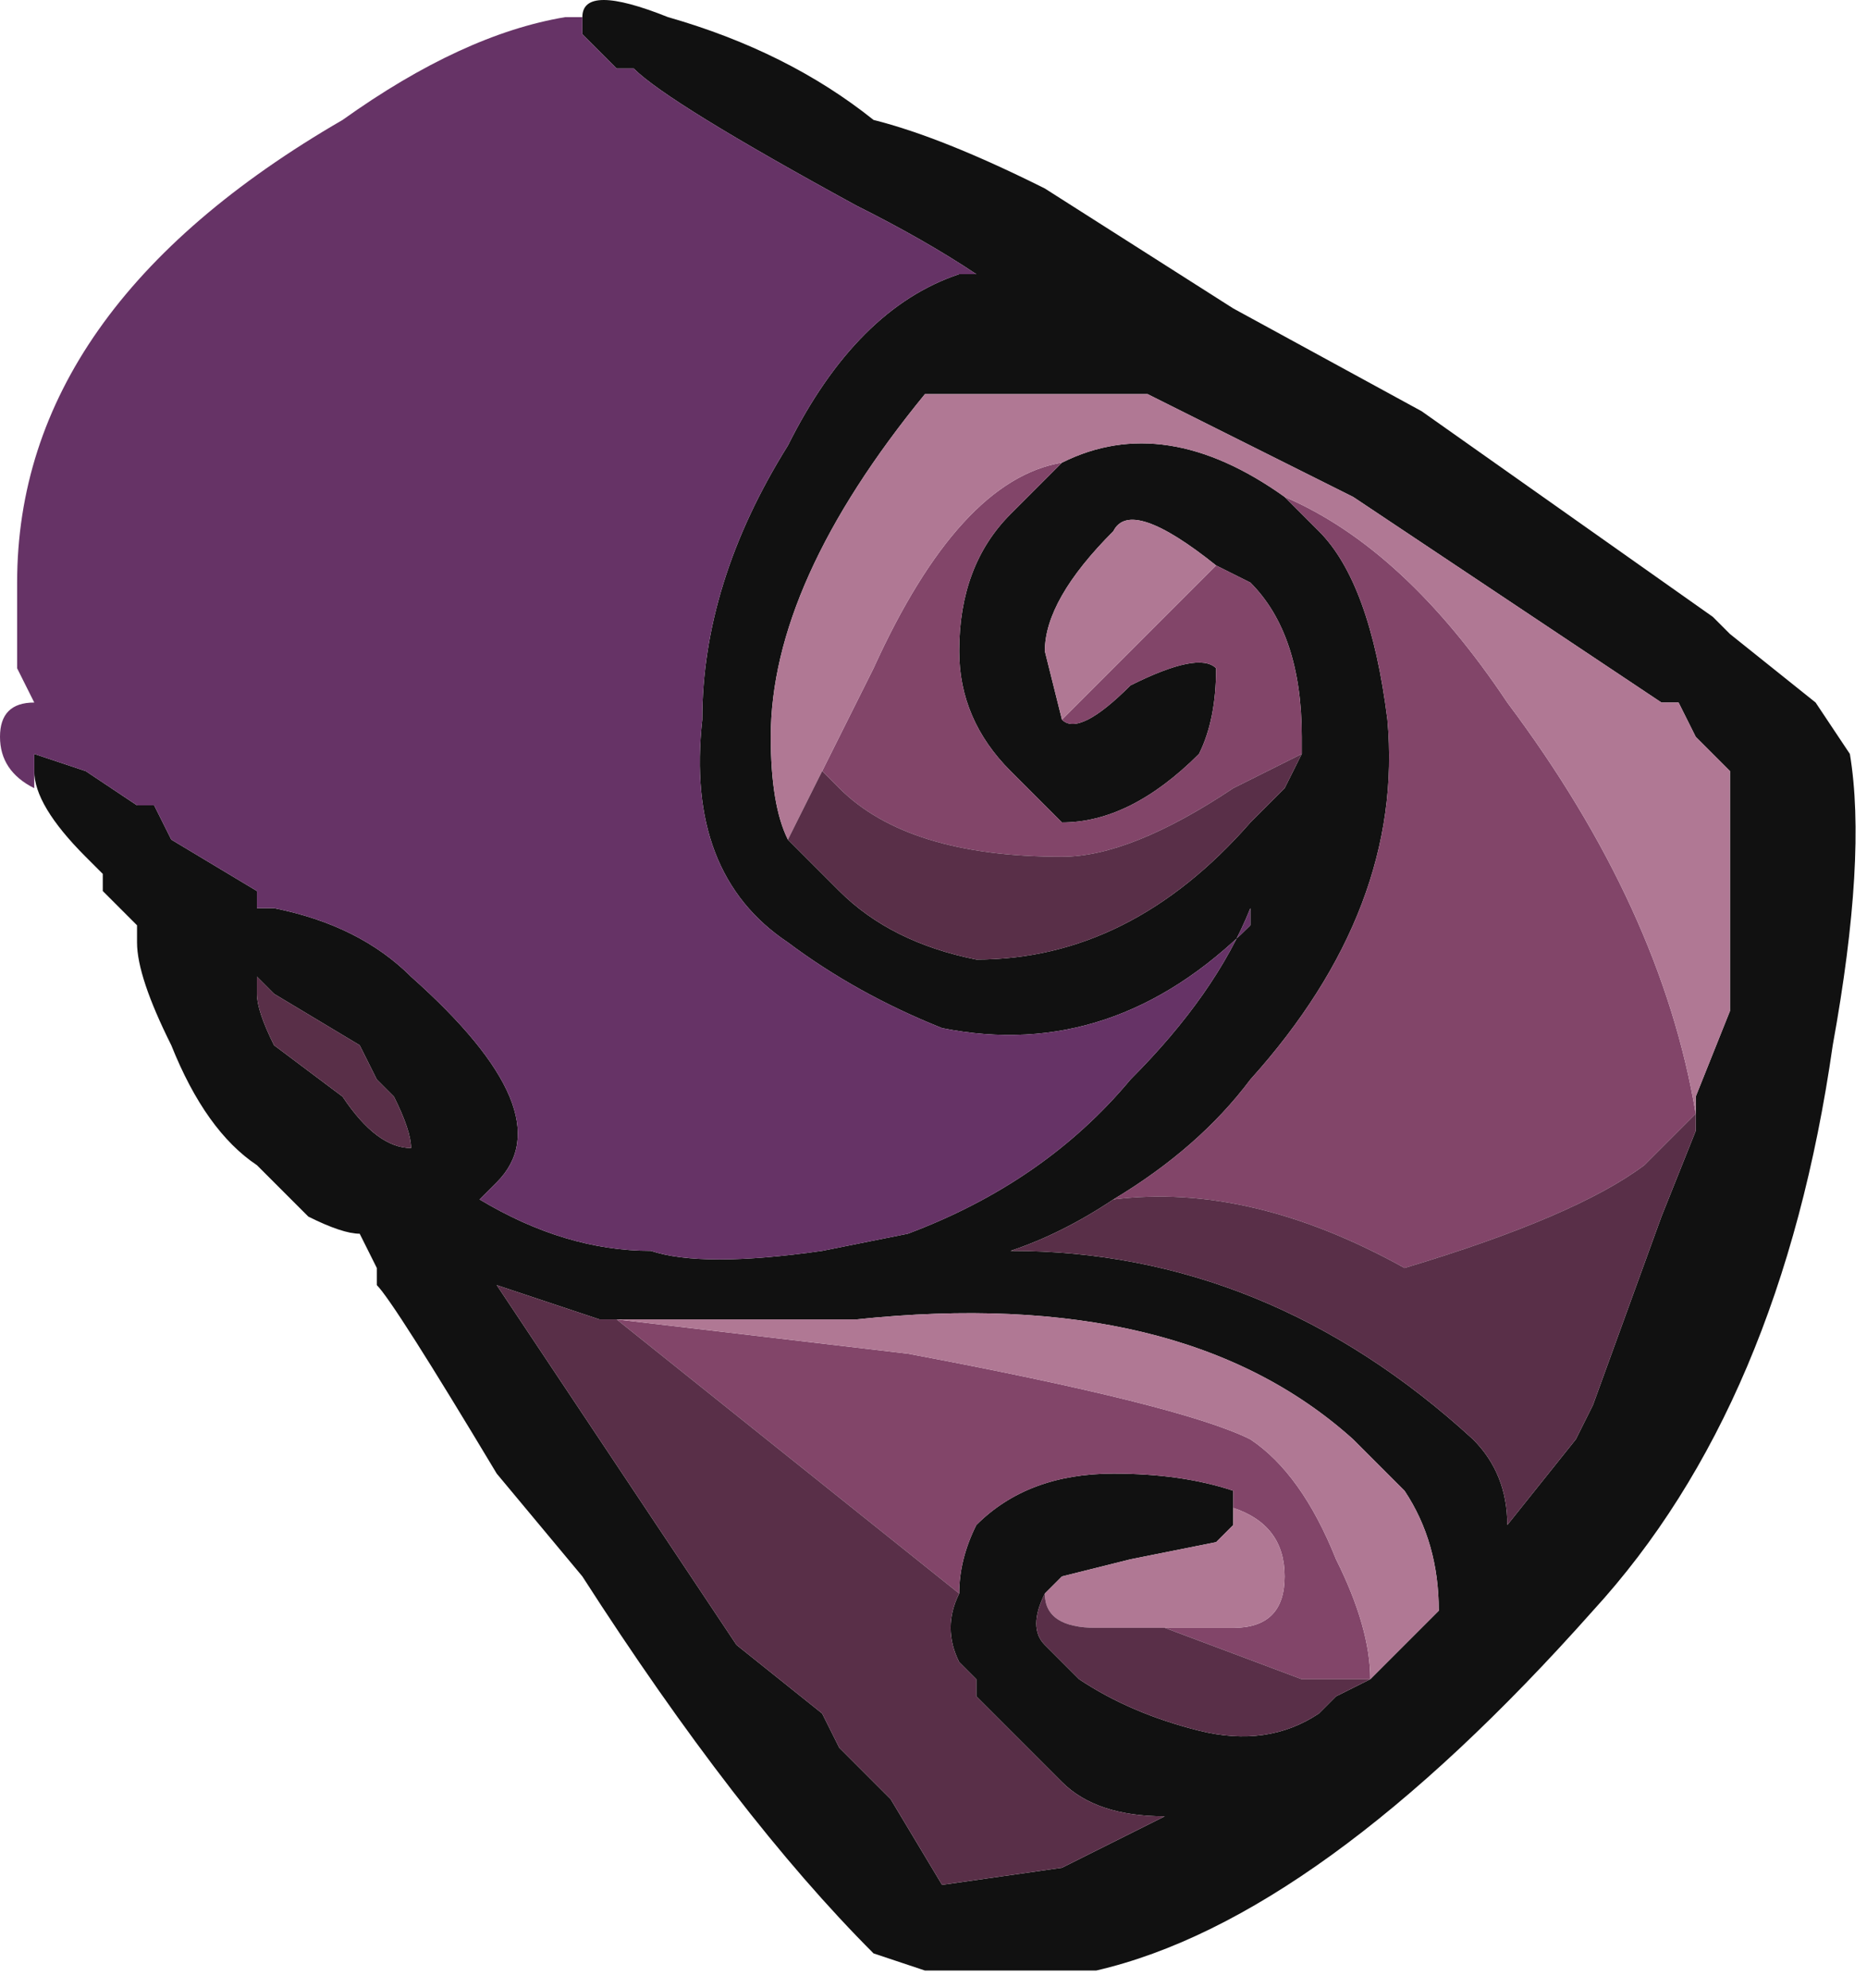 <?xml version="1.0" encoding="UTF-8" standalone="no"?>
<svg xmlns:ffdec="https://www.free-decompiler.com/flash" xmlns:xlink="http://www.w3.org/1999/xlink" ffdec:objectType="frame" height="40.6px" width="38.15px" xmlns="http://www.w3.org/2000/svg">
  <g transform="matrix(1.0, 0.0, 0.0, 1.0, 17.5, 21.0)">
    <use ffdec:characterId="2308" height="5.8" transform="matrix(7.0, 0.0, 0.0, 7.0, -17.5, -21.0)" width="5.45" xlink:href="#shape0"/>
  </g>
  <defs>
    <g id="shape0" transform="matrix(1.0, 0.0, 0.0, 1.0, 2.5, 3.0)">
      <path d="M2.45 -0.85 L2.4 -0.95 2.35 -0.95 1.45 -1.55 0.85 -1.85 0.2 -1.85 Q-0.25 -1.3 -0.25 -0.85 -0.25 -0.65 -0.2 -0.55 L-0.05 -0.4 Q0.1 -0.25 0.35 -0.2 0.8 -0.2 1.15 -0.6 L1.25 -0.7 1.3 -0.8 1.3 -0.85 Q1.3 -1.15 1.15 -1.3 L1.05 -1.35 Q0.8 -1.55 0.75 -1.45 0.55 -1.25 0.55 -1.1 L0.6 -0.9 Q0.65 -0.85 0.8 -1.0 1.0 -1.1 1.05 -1.05 1.05 -0.9 1.0 -0.8 0.8 -0.6 0.6 -0.6 L0.45 -0.75 Q0.3 -0.9 0.3 -1.1 0.3 -1.35 0.45 -1.5 L0.6 -1.65 Q0.9 -1.8 1.25 -1.55 L1.35 -1.45 Q1.5 -1.3 1.55 -0.9 1.6 -0.35 1.15 0.15 1.0 0.35 0.75 0.5 0.6 0.6 0.45 0.65 1.2 0.65 1.8 1.2 1.9 1.3 1.9 1.45 L2.1 1.2 2.15 1.1 2.35 0.55 2.45 0.3 2.45 0.2 2.55 -0.05 2.55 -0.75 2.45 -0.85 M-2.4 -0.75 L-2.4 -0.8 -2.25 -0.75 -2.1 -0.65 -2.05 -0.65 -2.0 -0.55 -1.75 -0.4 -1.75 -0.35 -1.7 -0.35 Q-1.45 -0.3 -1.3 -0.15 -0.85 0.25 -1.05 0.45 L-1.1 0.5 Q-0.85 0.65 -0.6 0.65 -0.45 0.7 -0.1 0.65 L0.15 0.6 Q0.55 0.45 0.8 0.15 1.05 -0.1 1.15 -0.35 L1.15 -0.3 Q0.75 0.1 0.25 0.0 0.0 -0.1 -0.2 -0.25 -0.5 -0.45 -0.45 -0.9 -0.45 -1.3 -0.2 -1.7 0.0 -2.1 0.3 -2.2 L0.35 -2.2 Q0.2 -2.3 0.0 -2.4 -0.55 -2.7 -0.65 -2.8 L-0.7 -2.8 -0.8 -2.9 -0.8 -2.95 Q-0.8 -3.05 -0.55 -2.95 -0.2 -2.85 0.05 -2.65 0.25 -2.6 0.55 -2.45 L1.1 -2.1 1.65 -1.8 2.5 -1.2 2.55 -1.15 2.8 -0.95 2.9 -0.8 Q2.95 -0.5 2.85 0.05 2.7 1.1 2.15 1.7 1.35 2.6 0.7 2.75 L0.2 2.75 0.05 2.7 Q-0.35 2.3 -0.8 1.6 L-1.05 1.3 Q-1.35 0.8 -1.4 0.75 L-1.4 0.7 -1.45 0.6 Q-1.5 0.6 -1.6 0.55 L-1.75 0.4 Q-1.9 0.3 -2.0 0.05 -2.1 -0.15 -2.1 -0.25 L-2.1 -0.3 -2.2 -0.4 -2.2 -0.45 -2.25 -0.5 Q-2.4 -0.65 -2.4 -0.75 M-1.7 -0.1 L-1.75 -0.15 -1.75 -0.1 Q-1.75 -0.05 -1.7 0.05 L-1.5 0.2 Q-1.4 0.35 -1.3 0.35 -1.3 0.3 -1.35 0.2 L-1.4 0.15 -1.45 0.05 -1.7 -0.1 M1.5 1.9 L1.7 1.7 Q1.7 1.5 1.6 1.35 L1.45 1.2 Q0.95 0.75 0.0 0.85 L-0.75 0.85 -1.05 0.75 -0.35 1.8 -0.1 2.0 -0.05 2.1 0.1 2.25 0.25 2.5 0.6 2.45 0.9 2.3 Q0.7 2.3 0.6 2.2 L0.35 1.95 0.35 1.9 0.3 1.85 Q0.25 1.75 0.3 1.65 0.3 1.55 0.35 1.45 0.5 1.3 0.75 1.3 0.95 1.3 1.1 1.35 L1.1 1.4 1.1 1.45 1.05 1.5 0.8 1.55 0.6 1.6 0.55 1.65 Q0.5 1.75 0.55 1.8 L0.65 1.9 Q0.8 2.0 1.0 2.05 1.2 2.1 1.35 2.0 L1.4 1.95 1.5 1.9" fill="#111111" fill-rule="evenodd" stroke="none"/>
      <path d="M-0.1 -0.75 L0.05 -1.05 Q0.3 -1.6 0.6 -1.65 L0.45 -1.5 Q0.3 -1.35 0.3 -1.1 0.3 -0.9 0.45 -0.75 L0.6 -0.6 Q0.8 -0.6 1.0 -0.8 1.05 -0.9 1.05 -1.05 1.0 -1.1 0.8 -1.0 0.65 -0.85 0.6 -0.9 L1.05 -1.35 1.15 -1.3 Q1.3 -1.15 1.3 -0.85 L1.3 -0.8 1.1 -0.7 Q0.8 -0.5 0.6 -0.5 0.15 -0.5 -0.05 -0.7 L-0.1 -0.75 M1.25 -1.55 Q1.6 -1.4 1.9 -0.95 2.35 -0.35 2.45 0.25 L2.3 0.4 Q2.1 0.55 1.6 0.7 1.15 0.45 0.75 0.5 1.0 0.35 1.15 0.15 1.6 -0.35 1.55 -0.9 1.5 -1.3 1.35 -1.45 L1.25 -1.55 M-0.7 0.85 L0.15 0.95 Q0.95 1.1 1.15 1.2 1.3 1.3 1.4 1.55 1.5 1.75 1.5 1.9 L1.3 1.9 0.9 1.75 1.1 1.75 Q1.25 1.75 1.25 1.6 1.25 1.45 1.1 1.4 L1.1 1.35 Q0.95 1.3 0.75 1.3 0.5 1.3 0.35 1.45 0.3 1.55 0.3 1.65 L-0.7 0.85" fill="#824569" fill-rule="evenodd" stroke="none"/>
      <path d="M-0.2 -0.55 Q-0.25 -0.65 -0.25 -0.85 -0.25 -1.3 0.2 -1.85 L0.85 -1.85 1.45 -1.55 2.35 -0.95 2.4 -0.95 2.45 -0.85 2.55 -0.75 2.55 -0.05 2.45 0.2 2.45 0.3 2.45 0.25 Q2.35 -0.35 1.9 -0.95 1.6 -1.4 1.25 -1.55 0.9 -1.8 0.6 -1.65 0.3 -1.6 0.05 -1.05 L-0.1 -0.75 -0.2 -0.55 M0.6 -0.9 L0.55 -1.1 Q0.55 -1.25 0.75 -1.45 0.8 -1.55 1.05 -1.35 L0.6 -0.9 M-0.7 0.85 L-0.75 0.85 0.0 0.85 Q0.95 0.75 1.45 1.2 L1.6 1.35 Q1.7 1.5 1.7 1.7 L1.5 1.9 Q1.5 1.75 1.4 1.55 1.3 1.3 1.15 1.2 0.95 1.1 0.15 0.95 L-0.7 0.85 M0.55 1.65 L0.6 1.6 0.8 1.55 1.05 1.5 1.1 1.45 1.1 1.4 Q1.25 1.45 1.25 1.6 1.25 1.75 1.1 1.75 L0.9 1.75 0.7 1.75 Q0.55 1.75 0.55 1.65" fill="#b07894" fill-rule="evenodd" stroke="none"/>
      <path d="M-0.8 -2.95 L-0.8 -2.9 -0.7 -2.8 -0.65 -2.8 Q-0.55 -2.7 0.0 -2.4 0.2 -2.3 0.35 -2.2 L0.3 -2.2 Q0.0 -2.1 -0.2 -1.7 -0.45 -1.3 -0.45 -0.9 -0.5 -0.45 -0.2 -0.25 0.0 -0.1 0.25 0.0 0.75 0.1 1.15 -0.3 L1.15 -0.35 Q1.05 -0.1 0.8 0.15 0.55 0.45 0.15 0.6 L-0.1 0.65 Q-0.45 0.7 -0.6 0.65 -0.85 0.65 -1.1 0.5 L-1.05 0.45 Q-0.85 0.25 -1.3 -0.15 -1.45 -0.3 -1.7 -0.35 L-1.75 -0.35 -1.75 -0.4 -2.0 -0.55 -2.05 -0.65 -2.1 -0.65 -2.25 -0.75 -2.4 -0.8 -2.4 -0.75 -2.4 -0.7 Q-2.5 -0.75 -2.5 -0.85 -2.5 -0.95 -2.4 -0.95 L-2.45 -1.05 -2.45 -1.3 Q-2.45 -2.1 -1.5 -2.65 -1.15 -2.9 -0.85 -2.95 L-0.8 -2.95" fill="#663366" fill-rule="evenodd" stroke="none"/>
      <path d="M-0.2 -0.55 L-0.1 -0.75 -0.05 -0.7 Q0.15 -0.5 0.6 -0.5 0.8 -0.5 1.1 -0.7 L1.3 -0.8 1.25 -0.7 1.15 -0.6 Q0.8 -0.2 0.35 -0.2 0.1 -0.25 -0.05 -0.4 L-0.2 -0.55 M2.45 0.25 L2.45 0.3 2.35 0.55 2.15 1.1 2.1 1.2 1.9 1.45 Q1.9 1.3 1.8 1.2 1.2 0.65 0.45 0.65 0.6 0.6 0.75 0.5 1.15 0.45 1.6 0.7 2.1 0.55 2.3 0.4 L2.45 0.25 M-1.7 -0.1 L-1.45 0.05 -1.4 0.15 -1.35 0.2 Q-1.3 0.3 -1.3 0.35 -1.4 0.35 -1.5 0.2 L-1.7 0.05 Q-1.75 -0.05 -1.75 -0.1 L-1.75 -0.15 -1.7 -0.1 M-0.75 0.85 L-0.7 0.85 0.3 1.65 Q0.25 1.75 0.3 1.85 L0.35 1.9 0.35 1.95 0.6 2.2 Q0.7 2.3 0.9 2.3 L0.6 2.45 0.25 2.5 0.1 2.25 -0.05 2.1 -0.1 2.0 -0.35 1.8 -1.05 0.75 -0.75 0.85 M2.15 1.1 L2.15 1.1 M0.55 1.65 Q0.55 1.75 0.7 1.75 L0.9 1.75 1.3 1.9 1.5 1.9 1.4 1.95 1.35 2.0 Q1.2 2.1 1.0 2.05 0.8 2.0 0.65 1.9 L0.55 1.8 Q0.5 1.75 0.55 1.65" fill="#592f48" fill-rule="evenodd" stroke="none"/>
      <path d="M2.55 -0.75 L2.45 -0.85 2.55 -0.75 M2.15 1.1 L2.15 1.1" fill="#80c0f0" fill-rule="evenodd" stroke="none"/>
    </g>
  </defs>
</svg>

